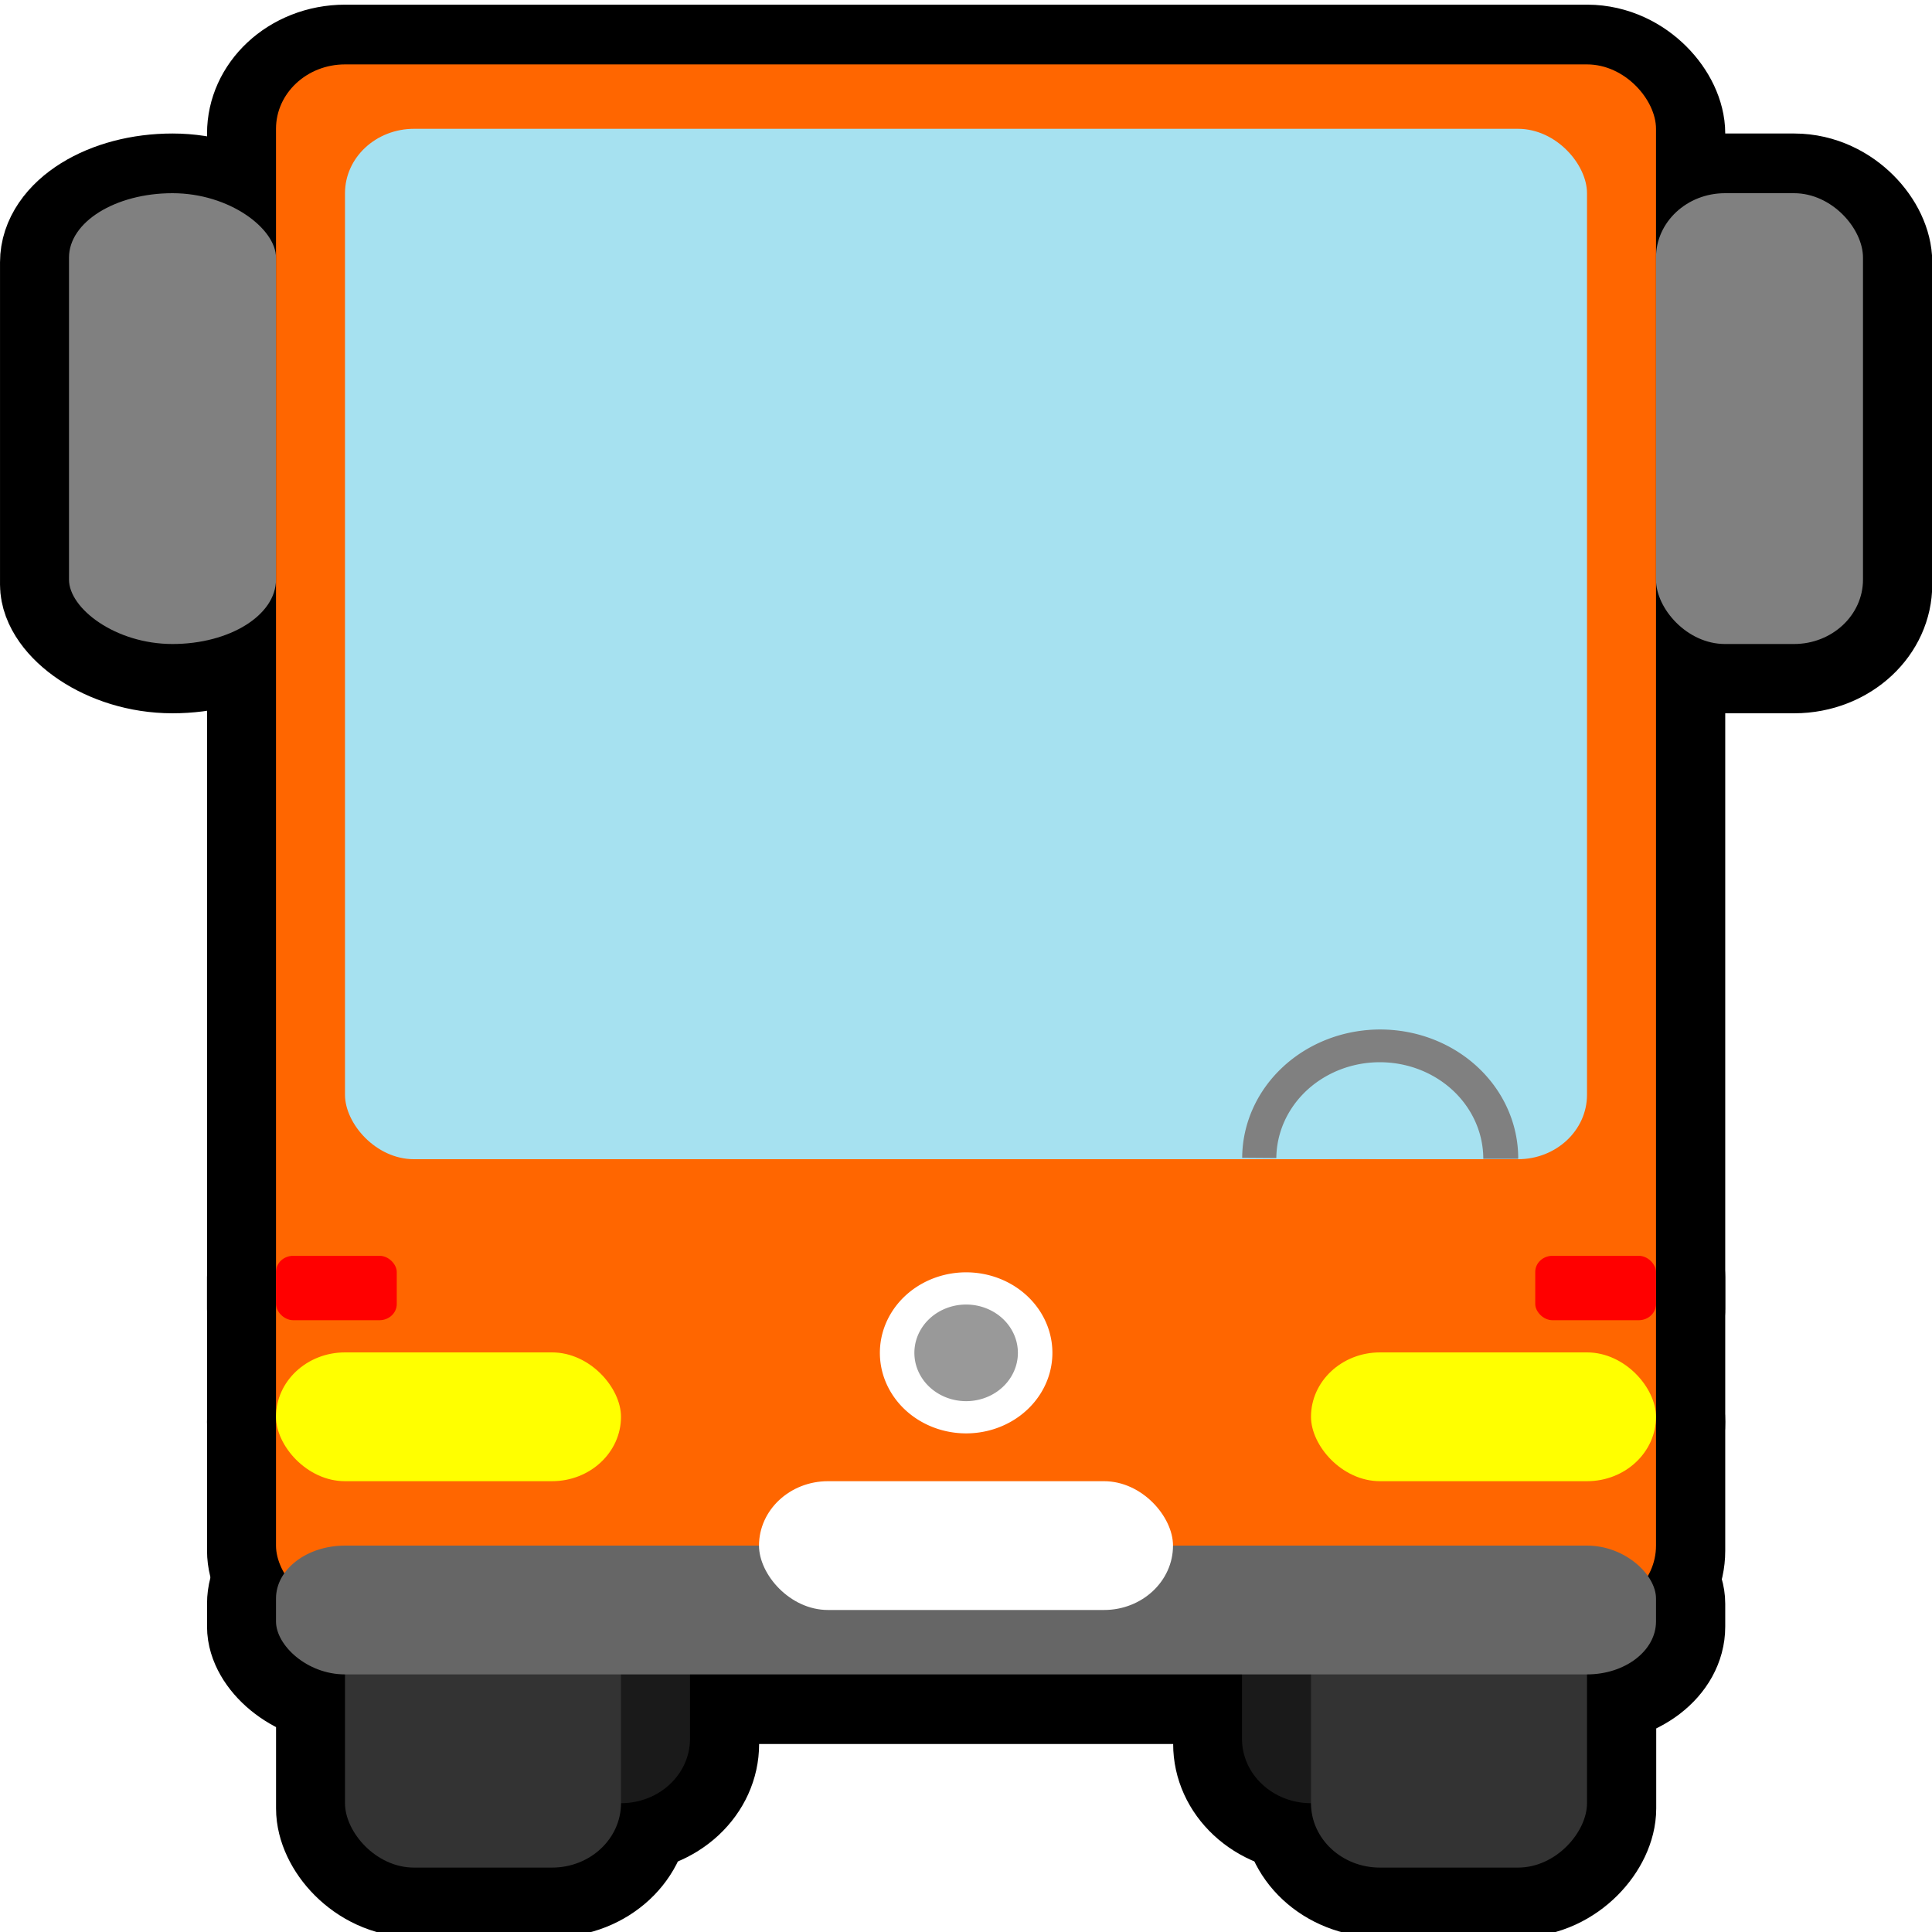<?xml version="1.0" encoding="UTF-8" standalone="no"?>
<!-- Created with Inkscape (http://www.inkscape.org/) -->

<svg
   xmlns:dc="http://purl.org/dc/elements/1.1/"
   xmlns:cc="http://creativecommons.org/ns#"
   xmlns:rdf="http://www.w3.org/1999/02/22-rdf-syntax-ns#"
   xmlns:svg="http://www.w3.org/2000/svg"
   xmlns="http://www.w3.org/2000/svg"
   xmlns:sodipodi="http://sodipodi.sourceforge.net/DTD/sodipodi-0.dtd"
   xmlns:inkscape="http://www.inkscape.org/namespaces/inkscape"
   width="128"
   height="128"
   id="svg2"
   version="1.1"
   inkscape:version="0.48.3.1 r9886"
   sodipodi:docname="bus_front_128.svg">
  <defs
     id="defs4">
    <marker
       inkscape:stockid="EmptyTriangleOutM"
       orient="auto"
       refY="0.0"
       refX="0.0"
       id="EmptyTriangleOutM"
       style="overflow:visible">
      <path
         id="path3949"
         d="M 5.77,0.0 L -2.88,5.0 L -2.88,-5.0 L 5.77,0.0 z "
         style="fill-rule:evenodd;fill:#FFFFFF;stroke:#000000;stroke-width:1.0pt"
         transform="scale(0.4) translate(-4.5,0)" />
    </marker>
    <marker
       inkscape:stockid="EmptyTriangleOutS"
       orient="auto"
       refY="0.0"
       refX="0.0"
       id="EmptyTriangleOutS"
       style="overflow:visible">
      <path
         id="path3952"
         d="M 5.77,0.0 L -2.88,5.0 L -2.88,-5.0 L 5.77,0.0 z "
         style="fill-rule:evenodd;fill:#FFFFFF;stroke:#000000;stroke-width:1.0pt"
         transform="scale(0.2) translate(-3.0,0)" />
    </marker>
    <marker
       inkscape:stockid="EmptyTriangleInS"
       orient="auto"
       refY="0.0"
       refX="0.0"
       id="EmptyTriangleInS"
       style="overflow:visible">
      <path
         id="path3943"
         d="M 5.77,0.0 L -2.88,5.0 L -2.88,-5.0 L 5.77,0.0 z "
         style="fill-rule:evenodd;fill:#FFFFFF;stroke:#000000;stroke-width:1.0pt"
         transform="scale(-0.2) translate(-3.0,0)" />
    </marker>
    <marker
       inkscape:stockid="DiamondSstart"
       orient="auto"
       refY="0.0"
       refX="0.0"
       id="DiamondSstart"
       style="overflow:visible">
      <path
         id="path3880"
         d="M 0,-7.071 L -7.071,0 L 0,7.071 L 7.071,0 L 0,-7.071 z "
         style="fill-rule:evenodd;stroke:#000000;stroke-width:1.0pt"
         transform="scale(0.2) translate(6,0)" />
    </marker>
    <marker
       inkscape:stockid="Arrow1Send"
       orient="auto"
       refY="0.0"
       refX="0.0"
       id="Arrow1Send"
       style="overflow:visible;">
      <path
         id="path3801"
         d="M 0.0,0.0 L 5.0,-5.0 L -12.5,0.0 L 5.0,5.0 L 0.0,0.0 z "
         style="fill-rule:evenodd;stroke:#000000;stroke-width:1.0pt;"
         transform="scale(0.2) rotate(180) translate(6,0)" />
    </marker>
    <marker
       inkscape:stockid="EmptyTriangleOutL"
       orient="auto"
       refY="0.0"
       refX="0.0"
       id="EmptyTriangleOutL"
       style="overflow:visible">
      <path
         id="path3946"
         d="M 5.77,0.0 L -2.88,5.0 L -2.88,-5.0 L 5.77,0.0 z "
         style="fill-rule:evenodd;fill:#FFFFFF;stroke:#000000;stroke-width:1.0pt"
         transform="scale(0.8) translate(-6,0)" />
    </marker>
    <marker
       inkscape:stockid="Arrow1Lend"
       orient="auto"
       refY="0.0"
       refX="0.0"
       id="Arrow1Lend"
       style="overflow:visible;">
      <path
         id="path3789"
         d="M 0.0,0.0 L 5.0,-5.0 L -12.5,0.0 L 5.0,5.0 L 0.0,0.0 z "
         style="fill-rule:evenodd;stroke:#000000;stroke-width:1.0pt;"
         transform="scale(0.8) rotate(180) translate(12.5,0)" />
    </marker>
    <marker
       inkscape:stockid="TriangleOutL"
       orient="auto"
       refY="0.0"
       refX="0.0"
       id="TriangleOutL"
       style="overflow:visible">
      <path
         id="path3928"
         d="M 5.77,0.0 L -2.88,5.0 L -2.88,-5.0 L 5.77,0.0 z "
         style="fill-rule:evenodd;stroke:#000000;stroke-width:1.0pt"
         transform="scale(0.8)" />
    </marker>
  </defs>
  <sodipodi:namedview
     id="base"
     pagecolor="#ffffff"
     bordercolor="#666666"
     borderopacity="1.0"
     inkscape:pageopacity="0.0"
     inkscape:pageshadow="2"
     inkscape:zoom="2.8284271"
     inkscape:cx="64.793853"
     inkscape:cy="67.009707"
     inkscape:document-units="px"
     inkscape:current-layer="layer1"
     showgrid="true"
     inkscape:window-width="1024"
     inkscape:window-height="543"
     inkscape:window-x="0"
     inkscape:window-y="0"
     inkscape:window-maximized="1">
    <inkscape:grid
       type="xygrid"
       id="grid2985"
       empspacing="2"
       visible="true"
       enabled="true"
       snapvisiblegridlinesonly="true" />
  </sodipodi:namedview>
  <g
     inkscape:label="Layer 1"
     inkscape:groupmode="layer"
     id="layer1"
     transform="translate(0,-924.362)">
    <g
       id="g6017"
       style="fill:#000000;stroke:#000000;stroke-width:8;stroke-miterlimit:4;stroke-opacity:1;stroke-dasharray:none"
       transform="matrix(1.143,0,0,1.067,-9.143,-65.891)">
      <rect
         transform="scale(-1,1)"
         ry="4"
         rx="4"
         y="1020.362"
         x="-96"
         height="20"
         width="16"
         id="rect5848-0-8-5"
         style="fill:#000000;fill-opacity:1;stroke:#000000;stroke-width:8;stroke-miterlimit:4;stroke-opacity:1;stroke-dasharray:none" />
      <rect
         transform="scale(-1,1)"
         ry="4"
         rx="4"
         y="1024.362"
         x="-100"
         height="20"
         width="16"
         id="rect5848-2-6"
         style="fill:#000000;fill-opacity:1;stroke:#000000;stroke-width:8;stroke-miterlimit:4;stroke-opacity:1;stroke-dasharray:none" />
      <rect
         ry="4"
         rx="4"
         y="1020.362"
         x="32"
         height="20"
         width="16"
         id="rect5848-0-2"
         style="fill:#000000;fill-opacity:1;stroke:#000000;stroke-width:8;stroke-miterlimit:4;stroke-opacity:1;stroke-dasharray:none" />
      <rect
         ry="4"
         rx="4"
         y="932.362"
         x="24"
         height="96"
         width="80"
         id="rect5660-6"
         style="fill:#000000;fill-opacity:1;stroke:#000000;stroke-width:8;stroke-miterlimit:4;stroke-opacity:1;stroke-dasharray:none" />
      <rect
         ry="4"
         rx="4"
         y="1024.362"
         x="28"
         height="20"
         width="16"
         id="rect5848-7"
         style="fill:#000000;fill-opacity:1;stroke:#000000;stroke-width:8;stroke-miterlimit:4;stroke-opacity:1;stroke-dasharray:none" />
      <rect
         ry="3.286"
         rx="4"
         y="1024.362"
         x="24"
         height="8"
         width="80"
         id="rect5824-6"
         style="fill:#000000;fill-opacity:1;stroke:#000000;stroke-width:8;stroke-miterlimit:4;stroke-opacity:1;stroke-dasharray:none" />
      <rect
         ry="4"
         rx="4"
         y="1020.362"
         x="52"
         height="8"
         width="24"
         id="rect5822-9"
         style="fill:#000000;fill-opacity:1;stroke:#000000;stroke-width:8;stroke-miterlimit:4;stroke-opacity:1;stroke-dasharray:none" />
      <rect
         ry="4"
         rx="4"
         y="1012.362"
         x="84"
         height="8"
         width="20"
         id="rect5826-3"
         style="fill:#000000;fill-opacity:1;stroke:#000000;stroke-width:8;stroke-miterlimit:4;stroke-opacity:1;stroke-dasharray:none" />
      <rect
         ry="4"
         rx="4"
         y="1012.362"
         x="24"
         height="8"
         width="20"
         id="rect5826-6-2"
         style="fill:#000000;fill-opacity:1;stroke:#000000;stroke-width:8;stroke-miterlimit:4;stroke-opacity:1;stroke-dasharray:none" />
      <path
         transform="translate(4,924.362)"
         d="m 64,88 c 0,2.209 -1.791,4 -4,4 -2.209,0 -4,-1.791 -4,-4 0,-2.209 1.791,-4 4,-4 2.209,0 4,1.791 4,4 z"
         sodipodi:ry="4"
         sodipodi:rx="4"
         sodipodi:cy="88"
         sodipodi:cx="60"
         id="path5846-4"
         style="fill:#000000;fill-opacity:1;stroke:#000000;stroke-width:8;stroke-miterlimit:4;stroke-opacity:1;stroke-dasharray:none"
         sodipodi:type="arc" />
      <rect
         ry="4"
         rx="4"
         y="940.362"
         x="104"
         height="28"
         width="12"
         id="rect5889-7"
         style="fill:#000000;fill-opacity:1;stroke:#000000;stroke-width:8;stroke-miterlimit:4;stroke-opacity:1;stroke-dasharray:none" />
      <rect
         ry="4"
         rx="6"
         y="940.362"
         x="12"
         height="28"
         width="12"
         id="rect5891-5"
         style="fill:#000000;fill-opacity:1;stroke:#000000;stroke-width:8;stroke-miterlimit:4;stroke-opacity:1;stroke-dasharray:none" />
      <rect
         ry="4"
         rx="4"
         y="936.362"
         x="28"
         height="64"
         width="72"
         id="rect5820-5"
         style="fill:#000000;fill-opacity:1;stroke:#000000;stroke-width:8;stroke-miterlimit:4;stroke-opacity:1;stroke-dasharray:none" />
      <path
         sodipodi:end="3.1339759"
         sodipodi:start="0"
         transform="matrix(1,0,0,-1,-4,1076.362)"
         d="m 100,76 c 0,4.418 -3.582,8 -8,8 -4.395,0 -7.966,-3.545 -8,-7.939 L 92,76 z"
         sodipodi:ry="8"
         sodipodi:rx="8"
         sodipodi:cy="76"
         sodipodi:cx="92"
         id="path5893-2"
         style="fill:#000000;fill-opacity:1;stroke:#000000;stroke-width:8;stroke-miterlimit:4;stroke-opacity:1;stroke-dasharray:none"
         sodipodi:type="arc" />
      <path
         sodipodi:end="3.1339759"
         sodipodi:start="0"
         transform="matrix(0.75,0,0,-0.75,19,1057.362)"
         d="m 100,76 c 0,4.418 -3.582,8 -8,8 -4.395,0 -7.966,-3.545 -8,-7.939 L 92,76 z"
         sodipodi:ry="8"
         sodipodi:rx="8"
         sodipodi:cy="76"
         sodipodi:cx="92"
         id="path5893-4-1"
         style="fill:#000000;fill-opacity:1;stroke:#000000;stroke-width:10.667;stroke-miterlimit:4;stroke-opacity:1;stroke-dasharray:none"
         sodipodi:type="arc" />
      <rect
         ry="1"
         rx="1"
         y="1006.362"
         x="24"
         height="4"
         width="7"
         id="rect5931-2"
         style="fill:#000000;fill-opacity:1;stroke:#000000;stroke-width:8;stroke-miterlimit:4;stroke-opacity:1;stroke-dasharray:none" />
      <rect
         ry="1"
         rx="1"
         y="1006.362"
         x="97"
         height="4"
         width="7"
         id="rect5931-5-3"
         style="fill:#000000;fill-opacity:1;stroke:#000000;stroke-width:8;stroke-miterlimit:4;stroke-opacity:1;stroke-dasharray:none" />
    </g>
    <rect
       style="fill:#1a1a1a;fill-opacity:1;stroke:none"
       id="rect5848-0-8"
       width="18.286"
       height="21.333"
       x="-100.571"
       y="1022.495"
       rx="4.571"
       ry="4.267"
       transform="scale(-1,1)" />
    <rect
       style="fill:#333333;fill-opacity:1;stroke:none"
       id="rect5848-2"
       width="18.286"
       height="21.333"
       x="-105.143"
       y="1026.762"
       rx="4.571"
       ry="4.267"
       transform="scale(-1,1)" />
    <rect
       style="fill:#1a1a1a;fill-opacity:1;stroke:none"
       id="rect5848-0"
       width="18.286"
       height="21.333"
       x="27.429"
       y="1022.495"
       rx="4.571"
       ry="4.267" />
    <rect
       style="fill:#ff6600;fill-opacity:1;stroke:none"
       id="rect5660"
       width="91.429"
       height="102.4"
       x="18.286"
       y="928.629"
       rx="4.571"
       ry="4.267" />
    <rect
       style="fill:#333333;fill-opacity:1;stroke:none"
       id="rect5848"
       width="18.286"
       height="21.333"
       x="22.857"
       y="1026.762"
       rx="4.571"
       ry="4.267" />
    <rect
       style="fill:#666666;fill-opacity:1;stroke:none"
       id="rect5824"
       width="91.429"
       height="8.533"
       x="18.286"
       y="1026.762"
       rx="4.571"
       ry="3.505" />
    <rect
       style="fill:#ffffff;fill-opacity:1;stroke:none"
       id="rect5822"
       width="27.429"
       height="8.533"
       x="50.286"
       y="1022.495"
       rx="4.571"
       ry="4.267" />
    <rect
       style="fill:#ffff00;fill-opacity:1;stroke:none"
       id="rect5826"
       width="22.857"
       height="8.533"
       x="86.857"
       y="1013.962"
       rx="4.571"
       ry="4.267" />
    <rect
       style="fill:#ffff00;fill-opacity:1;stroke:none"
       id="rect5826-6"
       width="22.857"
       height="8.533"
       x="18.286"
       y="1013.962"
       rx="4.571"
       ry="4.267" />
    <path
       sodipodi:type="arc"
       style="fill:#999999;fill-opacity:1;stroke:#ffffff;stroke-width:2;stroke-miterlimit:4;stroke-opacity:1;stroke-dasharray:none"
       id="path5846"
       sodipodi:cx="60"
       sodipodi:cy="88"
       sodipodi:rx="4"
       sodipodi:ry="4"
       d="m 64,88 a 4,4 0 1 1 -8,0 4,4 0 1 1 8,0 z"
       transform="matrix(1.143,0,0,1.067,-4.571,920.096)" />
    <rect
       style="fill:#808080;fill-opacity:1;stroke:none"
       id="rect5889"
       width="13.714"
       height="29.867"
       x="109.714"
       y="937.162"
       rx="4.571"
       ry="4.267" />
    <rect
       style="fill:#808080;fill-opacity:1;stroke:none"
       id="rect5891"
       width="13.714"
       height="29.867"
       x="4.571"
       y="937.162"
       rx="6.857"
       ry="4.267" />
    <rect
       style="fill:#a6e1f0;fill-opacity:1;stroke:none"
       id="rect5820"
       width="82.286"
       height="68.267"
       x="22.857"
       y="932.896"
       rx="4.571"
       ry="4.267" />
    <path
       sodipodi:type="arc"
       style="fill:#808080;fill-opacity:1;stroke:none"
       id="path5893"
       sodipodi:cx="92"
       sodipodi:cy="76"
       sodipodi:rx="8"
       sodipodi:ry="8"
       d="m 100,76 a 8,8 0 0 1 -16,0.061 L 92,76 z"
       transform="matrix(1.143,0,0,-1.067,-13.714,1082.229)"
       sodipodi:start="0"
       sodipodi:end="3.1339759" />
    <path
       sodipodi:type="arc"
       style="fill:#a6e1f0;fill-opacity:1;stroke:none"
       id="path5893-4"
       sodipodi:cx="92"
       sodipodi:cy="76"
       sodipodi:rx="8"
       sodipodi:ry="8"
       d="m 100,76 a 8,8 0 0 1 -16,0.061 L 92,76 z"
       transform="matrix(0.857,0,0,-0.8,12.572,1061.962)"
       sodipodi:start="0"
       sodipodi:end="3.1339759" />
    <rect
       style="fill:#ff0000;fill-opacity:1;stroke:none"
       id="rect5931"
       width="8"
       height="4.267"
       x="18.286"
       y="1007.562"
       rx="1.143"
       ry="1.067" />
    <rect
       style="fill:#ff0000;fill-opacity:1;stroke:none"
       id="rect5931-5"
       width="8"
       height="4.267"
       x="101.714"
       y="1007.562"
       rx="1.143"
       ry="1.067" />
  </g>
</svg>
